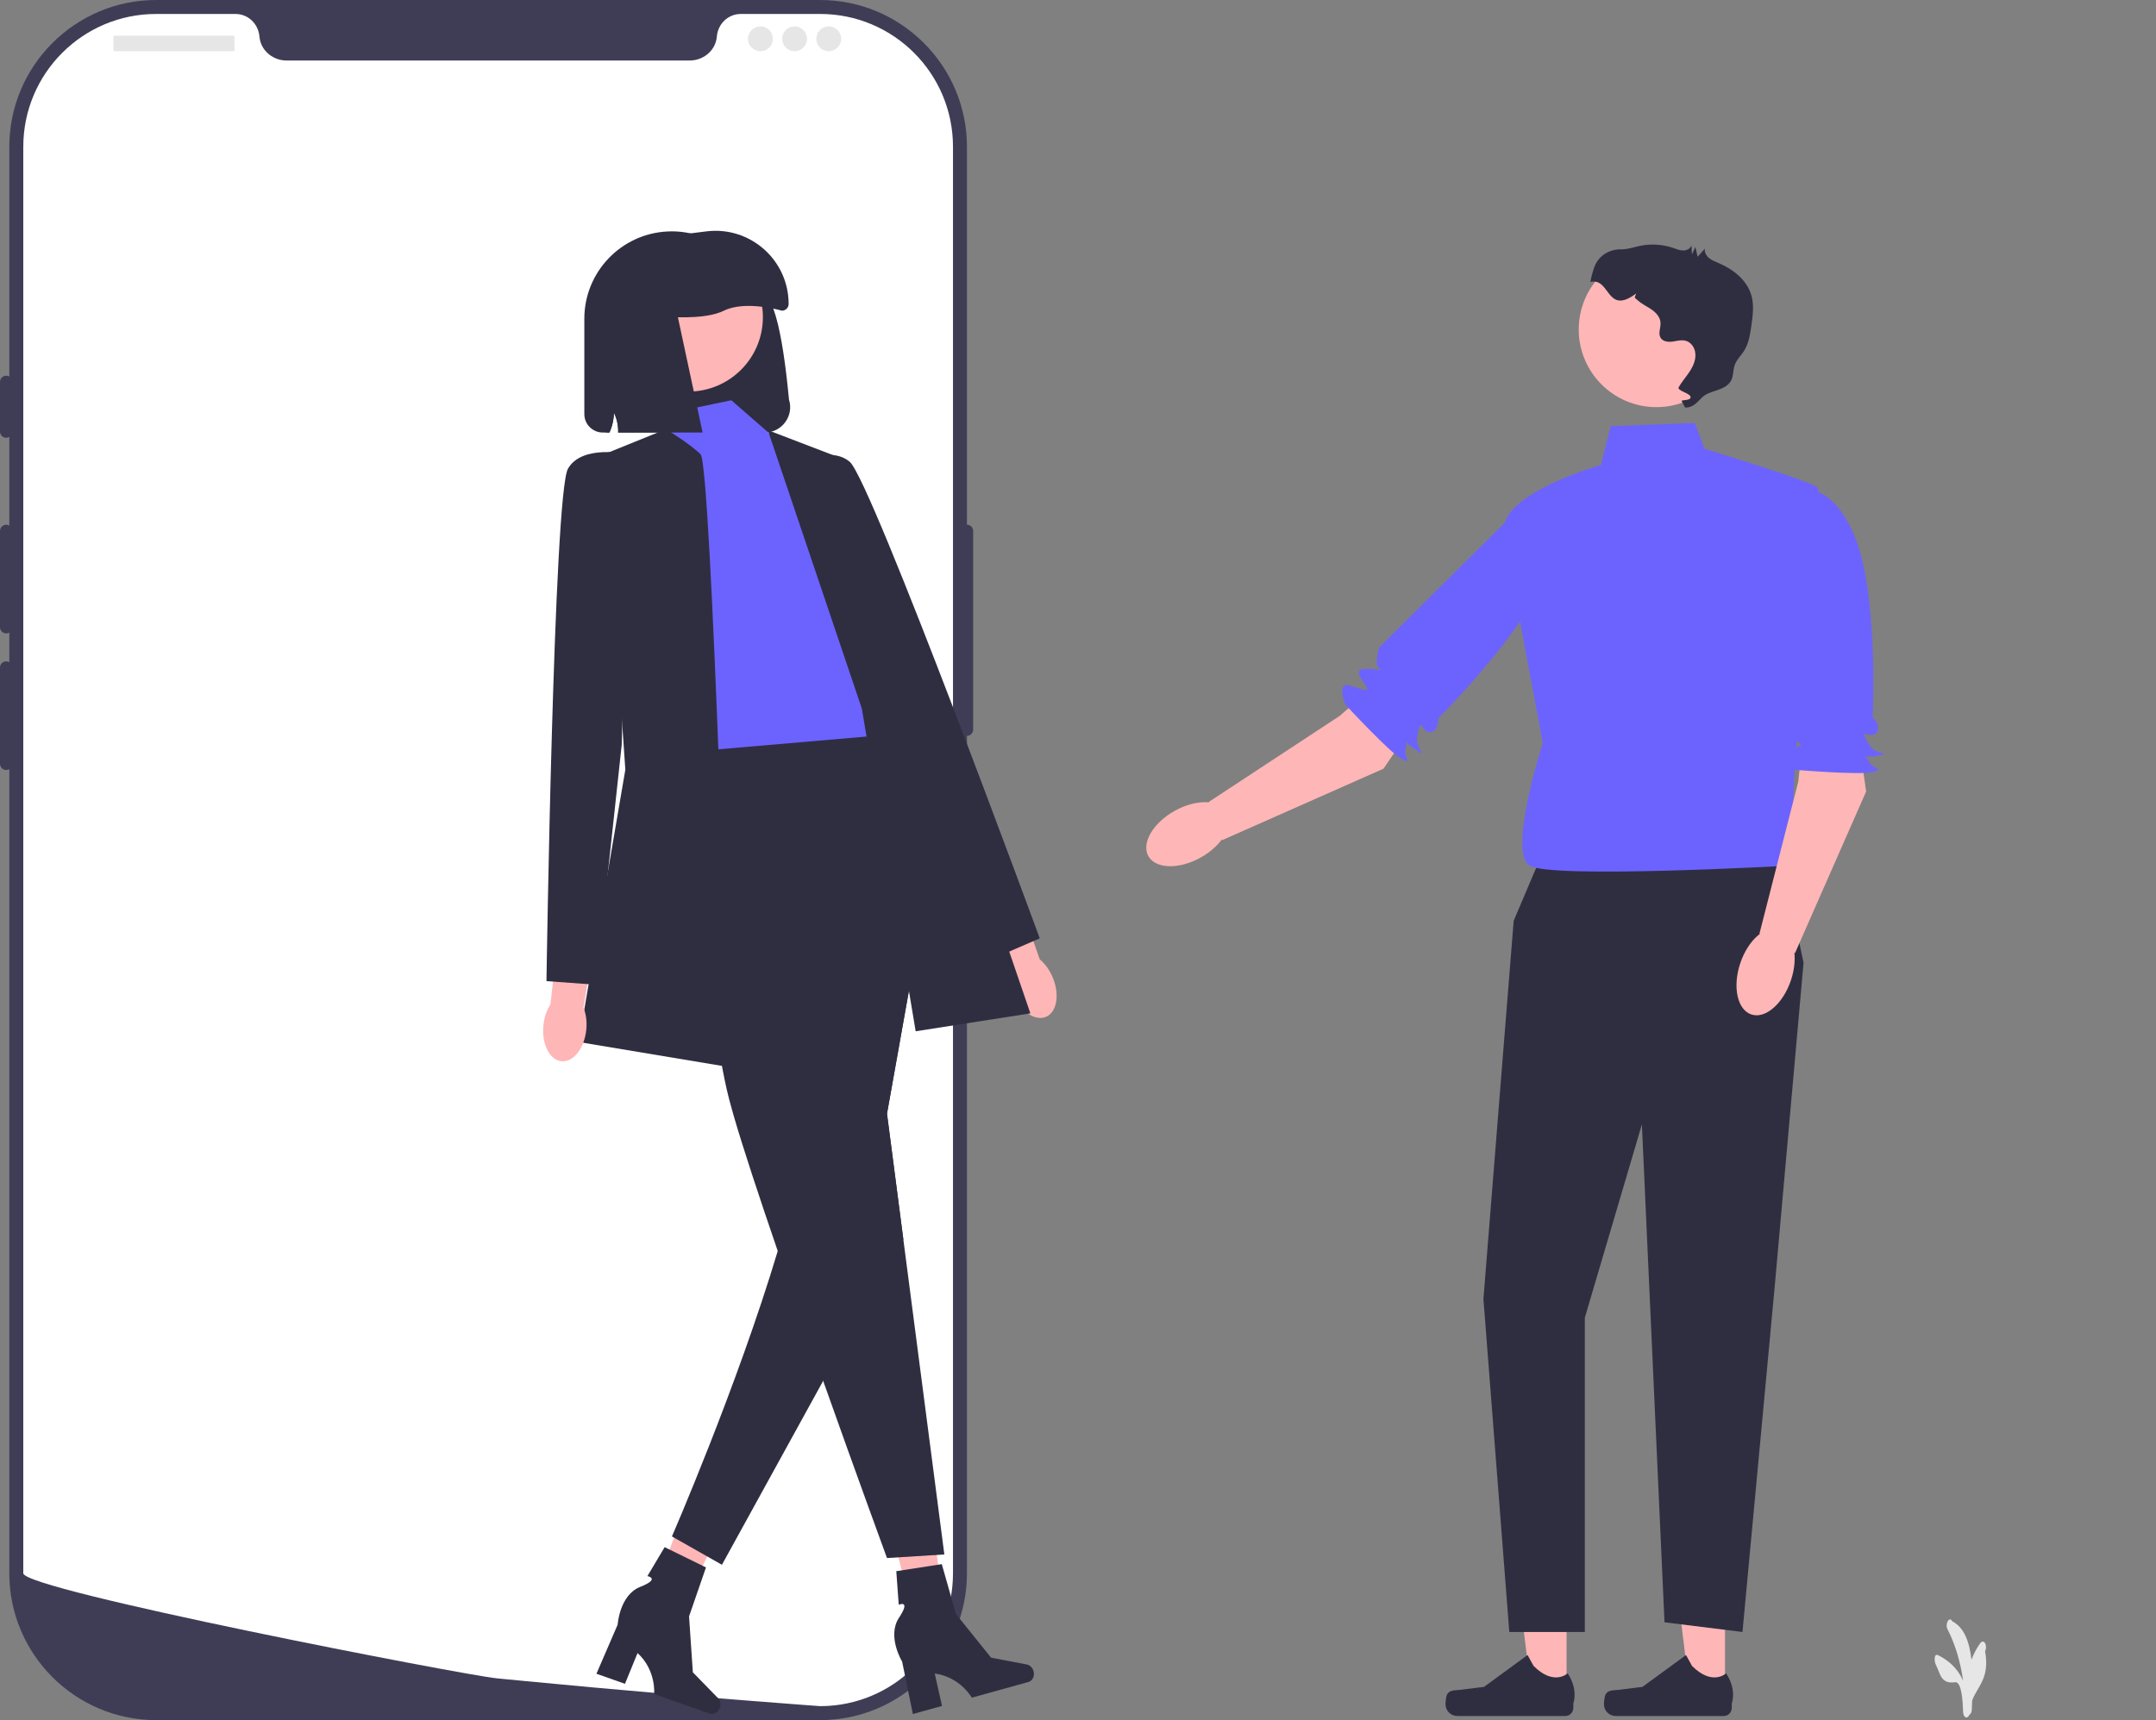 <svg width="572.862" height="457.176" xmlns="http://www.w3.org/2000/svg">

 <rect width="100%" height="100%" fill="#808080" stroke="none"/>

 <g>
  <title>Layer 1</title>
  <g id="svg_1">
   <g id="svg_2">
    <polygon id="svg_3" fill="#ffb6b6" points="458.343 450.533 449.083 450.532 444.678 414.815 458.345 414.816 458.343 450.533"/>
    <path id="svg_4" fill="#2f2e41" d="m426.617,450.323l0,0c-0.288,0.486 -0.44,2.053 -0.44,2.618l0,0c0,1.736 1.407,3.143 3.143,3.143l28.677,0c1.184,0 2.144,-0.96 2.144,-2.144l0,-1.194s1.419,-3.588 -1.502,-8.011c0,0 -3.63,3.463 -9.054,-1.961l-1.6,-2.898l-11.578,8.468l-6.418,0.79c-1.404,0.173 -2.649,-0.027 -3.371,1.19l0,0z"/>
   </g>
   <g id="svg_5">
    <polygon id="svg_6" fill="#ffb6b6" points="416.242 450.533 406.982 450.532 402.577 414.815 416.244 414.816 416.242 450.533"/>
    <path id="svg_7" fill="#2f2e41" d="m384.517,450.323l0,0c-0.288,0.486 -0.44,2.053 -0.44,2.618l0,0c0,1.736 1.407,3.143 3.143,3.143l28.677,0c1.184,0 2.144,-0.96 2.144,-2.144l0,-1.194s1.419,-3.588 -1.502,-8.011c0,0 -3.63,3.463 -9.054,-1.961l-1.6,-2.898l-11.578,8.468l-6.418,0.79c-1.404,0.173 -2.649,-0.027 -3.371,1.19l0,0z"/>
   </g>
   <polygon id="svg_8" fill="#2f2e41" points="473.203 227.543 408.763 229.261 402.193 244.727 394.156 345.253 401.03 433.751 421.096 433.751 421.096 350.226 436.257 298.857 442.271 431.174 462.987 433.751 471.484 342.676 479.217 255.897 473.203 227.543"/>
   <path id="svg_9" fill="#6c63ff" d="m450.309,112.41l-22.339,0.859l-2.578,10.31s-27.494,7.733 -25.776,18.043s10.31,55.848 10.31,55.848c0,0 -9.451,29.213 -3.437,32.65s67.992,0 67.992,0c0,0 5.04,-12.888 2.463,-14.606s7.733,-84.202 6.014,-85.92c-1.718,-1.718 -30.072,-10.31 -30.072,-10.31l-2.578,-6.874z"/>
   <g id="svg_10">
    <polygon id="svg_11" fill="#ffb6b6" points="494.128 198.33 495.846 210.359 476.944 253.319 467.493 248.164 477.803 207.781 479.522 192.316 494.128 198.33"/>
    <path id="svg_12" fill="#6c63ff" d="m476.085,130.453s9.451,-4.296 16.325,11.17c6.874,15.466 5.155,48.974 5.155,48.974c0,0 2.578,2.578 0.859,4.296s-4.984,-2.325 -1.718,3.139c1.718,2.875 6.874,2.016 1.718,2.875c-5.155,0.859 -3.349,-1.542 -1.718,1.718c0.859,1.718 4.296,1.718 0.859,2.578c-3.437,0.859 -20.73,-0.616 -20.73,-0.616c0,0 -5.906,-2.821 -2.469,-4.539s5.155,-2.057 3.437,-2.747c-1.718,-0.69 -6.014,-0.69 -3.437,-3.268s4.296,-2.578 2.578,-2.578s-3.652,-4.14 -3.652,-4.14l2.793,-56.863l0,0z"/>
    <ellipse transform="rotate(-71.527 75.513 621.398)" id="svg_13" fill="#ffb6b6" ry="7.103" rx="11.964" cy="879.675" cx="544.643"/>
   </g>
   <g id="svg_14">
    <polygon id="svg_15" fill="#ffb6b6" points="374.436 194.26 367.601 204.307 324.688 223.315 321.178 213.138 356.005 190.245 367.695 179.975 374.436 194.26"/>
    <path id="svg_16" fill="#6c63ff" d="m406.837,131.946s9.878,3.194 4.537,19.253c-5.341,16.059 -29.188,39.662 -29.188,39.662c0,0 0.168,3.641 -2.26,3.753s-2.116,-5.076 -3.385,1.162c-0.668,3.282 3.721,6.121 -0.668,3.282c-4.388,-2.839 -1.435,-3.396 -2.428,0.112c-0.523,1.849 2.017,4.164 -1.102,2.484c-3.118,-1.681 -14.903,-14.422 -14.903,-14.422c0,0 -2.463,-6.064 1.234,-5.018s5.195,1.954 4.39,0.286c-0.805,-1.668 -3.979,-4.562 -0.338,-4.73s4.911,0.99 3.641,-0.168s0.091,-5.52 0.091,-5.52l40.377,-40.136l0,0z"/>
    <ellipse transform="rotate(-29.168 -68.041 181.915)" id="svg_17" fill="#ffb6b6" ry="7.103" rx="11.964" cy="403.629" cx="247.532"/>
   </g>
   <circle id="svg_18" fill="#ffb6b6" r="20.634" cy="87.576" cx="440.113"/>
   <path id="svg_19" fill="#2f2e41" d="m423.631,70.979c1.05,-2.978 3.963,-4.784 7.119,-4.714c0.134,0.003 0.267,0.002 0.4,-0.004c1.59,-0.065 3.116,-0.608 4.674,-0.927c2.905,-0.594 5.969,-0.395 8.773,0.569c0.872,0.3 1.744,0.677 2.666,0.677c0.922,0 1.926,-0.505 2.15,-1.399c0.053,0.809 0.107,1.618 0.16,2.428c0.3,-0.655 0.6,-1.31 0.9,-1.965l0.601,2.612l1.924,-2.183c-0.172,0.962 0.389,1.932 1.148,2.547c0.76,0.615 1.698,0.956 2.597,1.339c3.881,1.654 7.525,4.583 8.643,8.651c0.707,2.57 0.337,5.298 -0.037,7.937c-0.331,2.333 -0.691,4.747 -1.959,6.733c-0.813,1.273 -1.985,2.344 -2.48,3.772c-0.461,1.33 -0.287,2.853 -0.943,4.099c-0.659,1.251 -2.02,1.959 -3.352,2.434c-1.332,0.476 -2.748,0.812 -3.895,1.639c-1.147,0.827 -2.478,3.211 -4.977,3.083l-0.807,-1.515c-0.83,-0.676 2.241,-0.14 2.273,-1.21c0.032,-1.07 -3.695,-1.731 -3.166,-2.662c0.81,-1.427 1.906,-2.67 2.819,-4.034c1.067,-1.595 1.907,-3.459 1.539,-5.406c-0.143,-0.757 -0.498,-1.473 -1.038,-2.023c-1.557,-1.586 -3.292,-0.889 -4.979,-0.662c-1.163,0.157 -2.551,-0.024 -3.155,-1.03c-0.706,-1.177 0.081,-2.674 -0.015,-4.043c-0.102,-1.451 -1.201,-2.64 -2.397,-3.467c-1.196,-0.827 -2.554,-1.43 -3.63,-2.408c-1.076,-0.978 -0.906,-0.471 -0.437,-1.847c-8,6 -6.818,-4.36 -12.189,-3.065c0.256,-1.343 0.614,-2.666 1.069,-3.956l-0,0z"/>
  </g>
  <path id="svg_21" fill="#e6e6e6" d="m514.998,439.923c2.102,1.098 4.206,2.584 5.8,5.214c0.3,0.495 0.568,1.035 0.818,1.594c-0.707,-5.029 -2.116,-9.761 -4.148,-13.703c-0.749,-1.454 0.51,-3.585 1.264,-2.121l0,0c3.22,1.673 4.577,5.585 5.095,10.217c0.64,-1.659 1.427,-3.156 2.346,-4.402c0.375,-0.509 0.897,-0.615 1.264,0c0.314,0.526 0.377,1.609 0,2.121c1.385,7.279 -2.191,9.534 -3.426,13.158c-0.028,0.804 -0.057,1.597 -0.085,2.372c-0.027,0.768 -0.319,1.226 -0.658,1.383c-0.164,0.428 -0.461,0.724 -0.763,0.724c-0.506,0 -0.867,-0.688 -0.894,-1.5c-0.099,-2.979 -0.404,-8.153 -2.173,-7.878c-3.768,0.585 -3.942,-2.463 -4.914,-4.286c-0.765,-1.434 -0.628,-3.469 0.475,-2.893l-0,0z"/>
  <g id="svg_23">
   <path id="svg_24" fill="#3f3d56" d="m217.914,457.176l-176.425,0c-21.512,0 -39.013,-17.501 -39.013,-39.014l0,-379.149c-0,-21.512 17.501,-39.013 39.013,-39.013l176.425,0c21.512,0 39.013,17.501 39.013,39.013l0,379.149c0,21.512 -17.501,39.014 -39.013,39.014z"/>
   <path id="svg_25" fill="#3f3d56" d="m256.927,139.464c-0.91,0 -1.65,0.74 -1.65,1.65l0,52.815c0,0.91 0.74,1.65 1.65,1.65s1.65,-0.74 1.65,-1.65l0,-52.815c0,-0.91 -0.74,-1.65 -1.65,-1.65z"/>
   <path id="svg_26" fill="#fff" d="m253.213,39.014l0,379.142c0,18.724 -14.573,34.041 -33.001,35.229l-0.008,0c-0.272,0.017 -0.545,0.033 -0.825,0.041c-0.487,0.025 -0.974,0.033 -1.469,0.033c0,0 -1.816,-0.132 -5.133,-0.38c-3.35,-0.248 -8.227,-0.619 -14.309,-1.106c-1.824,-0.14 -3.747,-0.297 -5.777,-0.462c-4.044,-0.33 -8.483,-0.693 -13.245,-1.106c-1.898,-0.157 -3.862,-0.33 -5.867,-0.503c-10.249,-0.883 -21.728,-1.915 -33.834,-3.086c-2.047,-0.19 -4.11,-0.388 -6.189,-0.594c-0.545,-0.058 -1.098,-0.107 -1.65,-0.165c-8.632,-0.85 -125.716,-23.478 -125.716,-27.901l0,-379.142c-0,-19.5 15.803,-35.303 35.303,-35.303l21.076,0c3.367,0 6.074,2.624 6.363,5.983c0.025,0.223 0.05,0.446 0.091,0.668c0.611,3.375 3.705,5.727 7.138,5.727l107.082,0c3.433,0 6.528,-2.352 7.138,-5.727c0.041,-0.223 0.066,-0.446 0.091,-0.668c0.289,-3.359 2.996,-5.983 6.362,-5.983l21.076,0c19.5,0 35.303,15.803 35.303,35.303l0,0z"/>
   <path id="svg_27" fill="#3f3d56" d="m1.65,99.853c-0.91,0 -1.65,0.74 -1.65,1.65l0,13.204c0,0.91 0.74,1.65 1.65,1.65s1.65,-0.74 1.65,-1.65l0,-13.204c0,-0.91 -0.74,-1.65 -1.65,-1.65z"/>
   <path id="svg_28" fill="#3f3d56" d="m1.65,139.464c-0.91,0 -1.65,0.74 -1.65,1.65l0,25.582c0,0.91 0.74,1.65 1.65,1.65s1.65,-0.74 1.65,-1.65l0,-25.582c0,-0.91 -0.74,-1.65 -1.65,-1.65z"/>
   <path id="svg_29" fill="#3f3d56" d="m1.65,175.773c-0.91,0 -1.65,0.74 -1.65,1.65l0,25.582c0,0.91 0.74,1.65 1.65,1.65s1.65,-0.74 1.65,-1.65l0,-25.582c0,-0.91 -0.74,-1.65 -1.65,-1.65z"/>
   <rect id="svg_30" fill="#e6e6e6" ry="0.31" rx="0.31" height="4.126" width="32.184" y="9.49" x="30.121"/>
   <circle id="svg_31" fill="#e6e6e6" r="3.301" cy="10.315" cx="202.049"/>
   <circle id="svg_32" fill="#e6e6e6" r="3.301" cy="10.315" cx="211.127"/>
   <circle id="svg_33" fill="#e6e6e6" r="3.301" cy="10.315" cx="220.204"/>
  </g>
  <g id="svg_34">
   <g id="svg_35">
    <polygon id="svg_36" fill="#ffb6b6" points="244.289 435.576 251.905 433.657 246.704 398.491 235.463 401.321 244.289 435.576"/>
    <path id="svg_37" fill="#2f2e41" d="m274.626,444.17l0,0c0.354,1.278 -0.266,2.566 -1.385,2.876l-15.021,4.162s-3.124,-5.532 -9.86,-6.419l1.939,8.614l-7.749,2.147l-2.848,-13.926s-4.099,-6.737 -0.829,-11.667c3.269,-4.93 -0.073,-3.444 -0.073,-3.444l-0.65,-8.927l12.09,-1.867l3.765,13.253l9.334,11.604l9.475,1.808c0.843,0.161 1.555,0.863 1.811,1.786l-0,0z"/>
   </g>
   <g id="svg_38">
    <polygon id="svg_39" fill="#ffb6b6" points="171.337 429.465 178.68 432.252 194.546 400.44 183.709 396.326 171.337 429.465"/>
    <path id="svg_40" fill="#2f2e41" d="m191.292,453.878l0,0c-0.441,1.251 -1.687,1.952 -2.782,1.566l-14.699,-5.186s0.605,-6.325 -4.41,-10.908l-3.341,8.173l-7.582,-2.675l5.637,-13.049s0.496,-7.87 5.999,-10.041s1.911,-2.866 1.911,-2.866l4.577,-7.692l10.983,5.39l-4.5,13.022l1.01,14.858l6.734,6.906c0.599,0.615 0.781,1.598 0.462,2.501l0,0z"/>
   </g>
   <path id="svg_41" fill="#2f2e41" d="m203.221,114.957l-38.972,0c0.057,-1.829 -0.333,-3.657 -1.133,-5.295c-0.019,1.819 -0.429,3.638 -1.181,5.295l-1.771,0c-2.705,0 -4.905,-2.2 -4.905,-4.905l0,-25.324c0,-12.4 9.743,-22.619 22.124,-23.21c0.371,-0.019 0.733,-0.029 1.105,-0.029c10.086,0 19.096,6.543 22.162,16.238c4.505,-2.076 7.2,9.724 8.991,28.467c1.362,4.343 -1.876,8.762 -6.419,8.762z"/>
   <path id="svg_42" fill="#ffb6b6" d="m279.697,259.742c1.932,4.58 1.135,9.29 -1.779,10.519c-2.915,1.229 -6.843,-1.487 -8.775,-6.067c-0.846,-2.005 -1.168,-4.034 -1.02,-5.786l-7.942,-19.51l9.235,-3.532l6.849,19.608c1.358,1.116 2.587,2.764 3.432,4.768z"/>
   <path id="svg_43" fill="#6c63ff" d="m194.306,106.385l-18.628,3.897l2.857,8.572l-5.714,65.558l9.524,21.11l58.096,-4.762l-14.286,-28.572s5.714,-23.81 -1.905,-28.572s-20,-28.572 -20,-28.572l-9.944,-8.659l0,0z"/>
   <path id="svg_44" fill="#2f2e41" d="m176.942,114.073l-16.502,6.686l5.714,83.811l-12.381,72.382l40.001,6.667s-4.762,-160.003 -7.619,-162.86s-9.213,-6.686 -9.213,-6.686l0,-0z"/>
   <path id="svg_45" fill="#2f2e41" d="m209.262,124.528s10.738,-6.794 16.539,-1.764c5.801,5.03 50.467,126.627 50.467,126.627l-12.048,5.235l-27.629,-57.931l-27.329,-72.166l0,0z"/>
   <path id="svg_46" fill="#2f2e41" d="m240.022,329.401l10.895,83.744l-15.238,0.952s-7.924,-21.619 -16.962,-47.087c-1.924,-5.4 -3.895,-10.972 -5.848,-16.553c-2.114,-6.057 -4.219,-12.114 -6.219,-17.962c-4.943,-14.419 -9.276,-27.544 -11.753,-36.115c-0.429,-1.505 -0.81,-2.867 -1.124,-4.067c-6.667,-25.601 -10.476,-92.507 -10.476,-92.507l55.239,-4.762l0.59,0.733l11.791,14.734l-0.552,3.114l-14.686,82.373l4.343,33.401l-0,-0z"/>
   <path id="svg_47" fill="#2f2e41" d="m235.679,296l4.343,33.401l-19.534,34.391l-1.771,3.219l-26.896,48.877l-13.286,-7.534s17.286,-39.725 28.115,-75.859c1.2,-3.972 2.314,-7.905 3.314,-11.734c2.943,-11.21 -1.876,-31.667 0.01,-37.306c6.372,-19.029 27.134,-57.096 36.772,-74.344l3.619,4.514l-14.686,82.373l0,0z"/>
   <polygon id="svg_48" fill="#2f2e41" points="204.008 114.32 223.298 121.711 273.775 269.333 243.298 274.095 229.012 188.379 204.008 114.32"/>
   <path id="svg_49" fill="#ffb6b6" d="m155.781,273.666c-0.491,4.947 -3.441,8.703 -6.589,8.391s-5.302,-4.576 -4.811,-9.522c0.215,-2.165 0.901,-4.102 1.869,-5.57l2.343,-20.934l9.8,1.309l-3.35,20.498c0.66,1.629 0.952,3.664 0.737,5.829l-0,-0z"/>
   <path id="svg_50" fill="#2f2e41" d="m167.106,120.758s-12.381,-2.857 -16.191,3.81c-3.81,6.667 -5.714,136.193 -5.714,136.193l13.101,0.952l6.899,-63.811l1.905,-77.144l0,0z"/>
   <circle id="svg_51" fill="#ffb6b6" r="19.798" cy="84.277" cx="182.907"/>
   <path id="svg_52" fill="#2f2e41" d="m207.76,82.575s-9.644,-2.857 -15.419,0c-8.025,3.971 -28.512,0 -28.512,0l0,-8.95c0,-5.225 3.891,-9.632 9.075,-10.28l14.785,-1.848c11.605,-1.451 21.856,7.598 21.856,19.294l0,0c0,0.985 -0.799,1.784 -1.784,1.784z"/>
   <path id="svg_53" fill="#2f2e41" d="m186.687,114.957l-22.439,0c0.057,-1.829 -0.333,-3.657 -1.133,-5.295c-0.019,1.819 -0.429,3.638 -1.181,5.295l-0.962,0l0,-40.001l17.143,0l8.572,40.001z"/>
  </g>
 </g>
</svg>